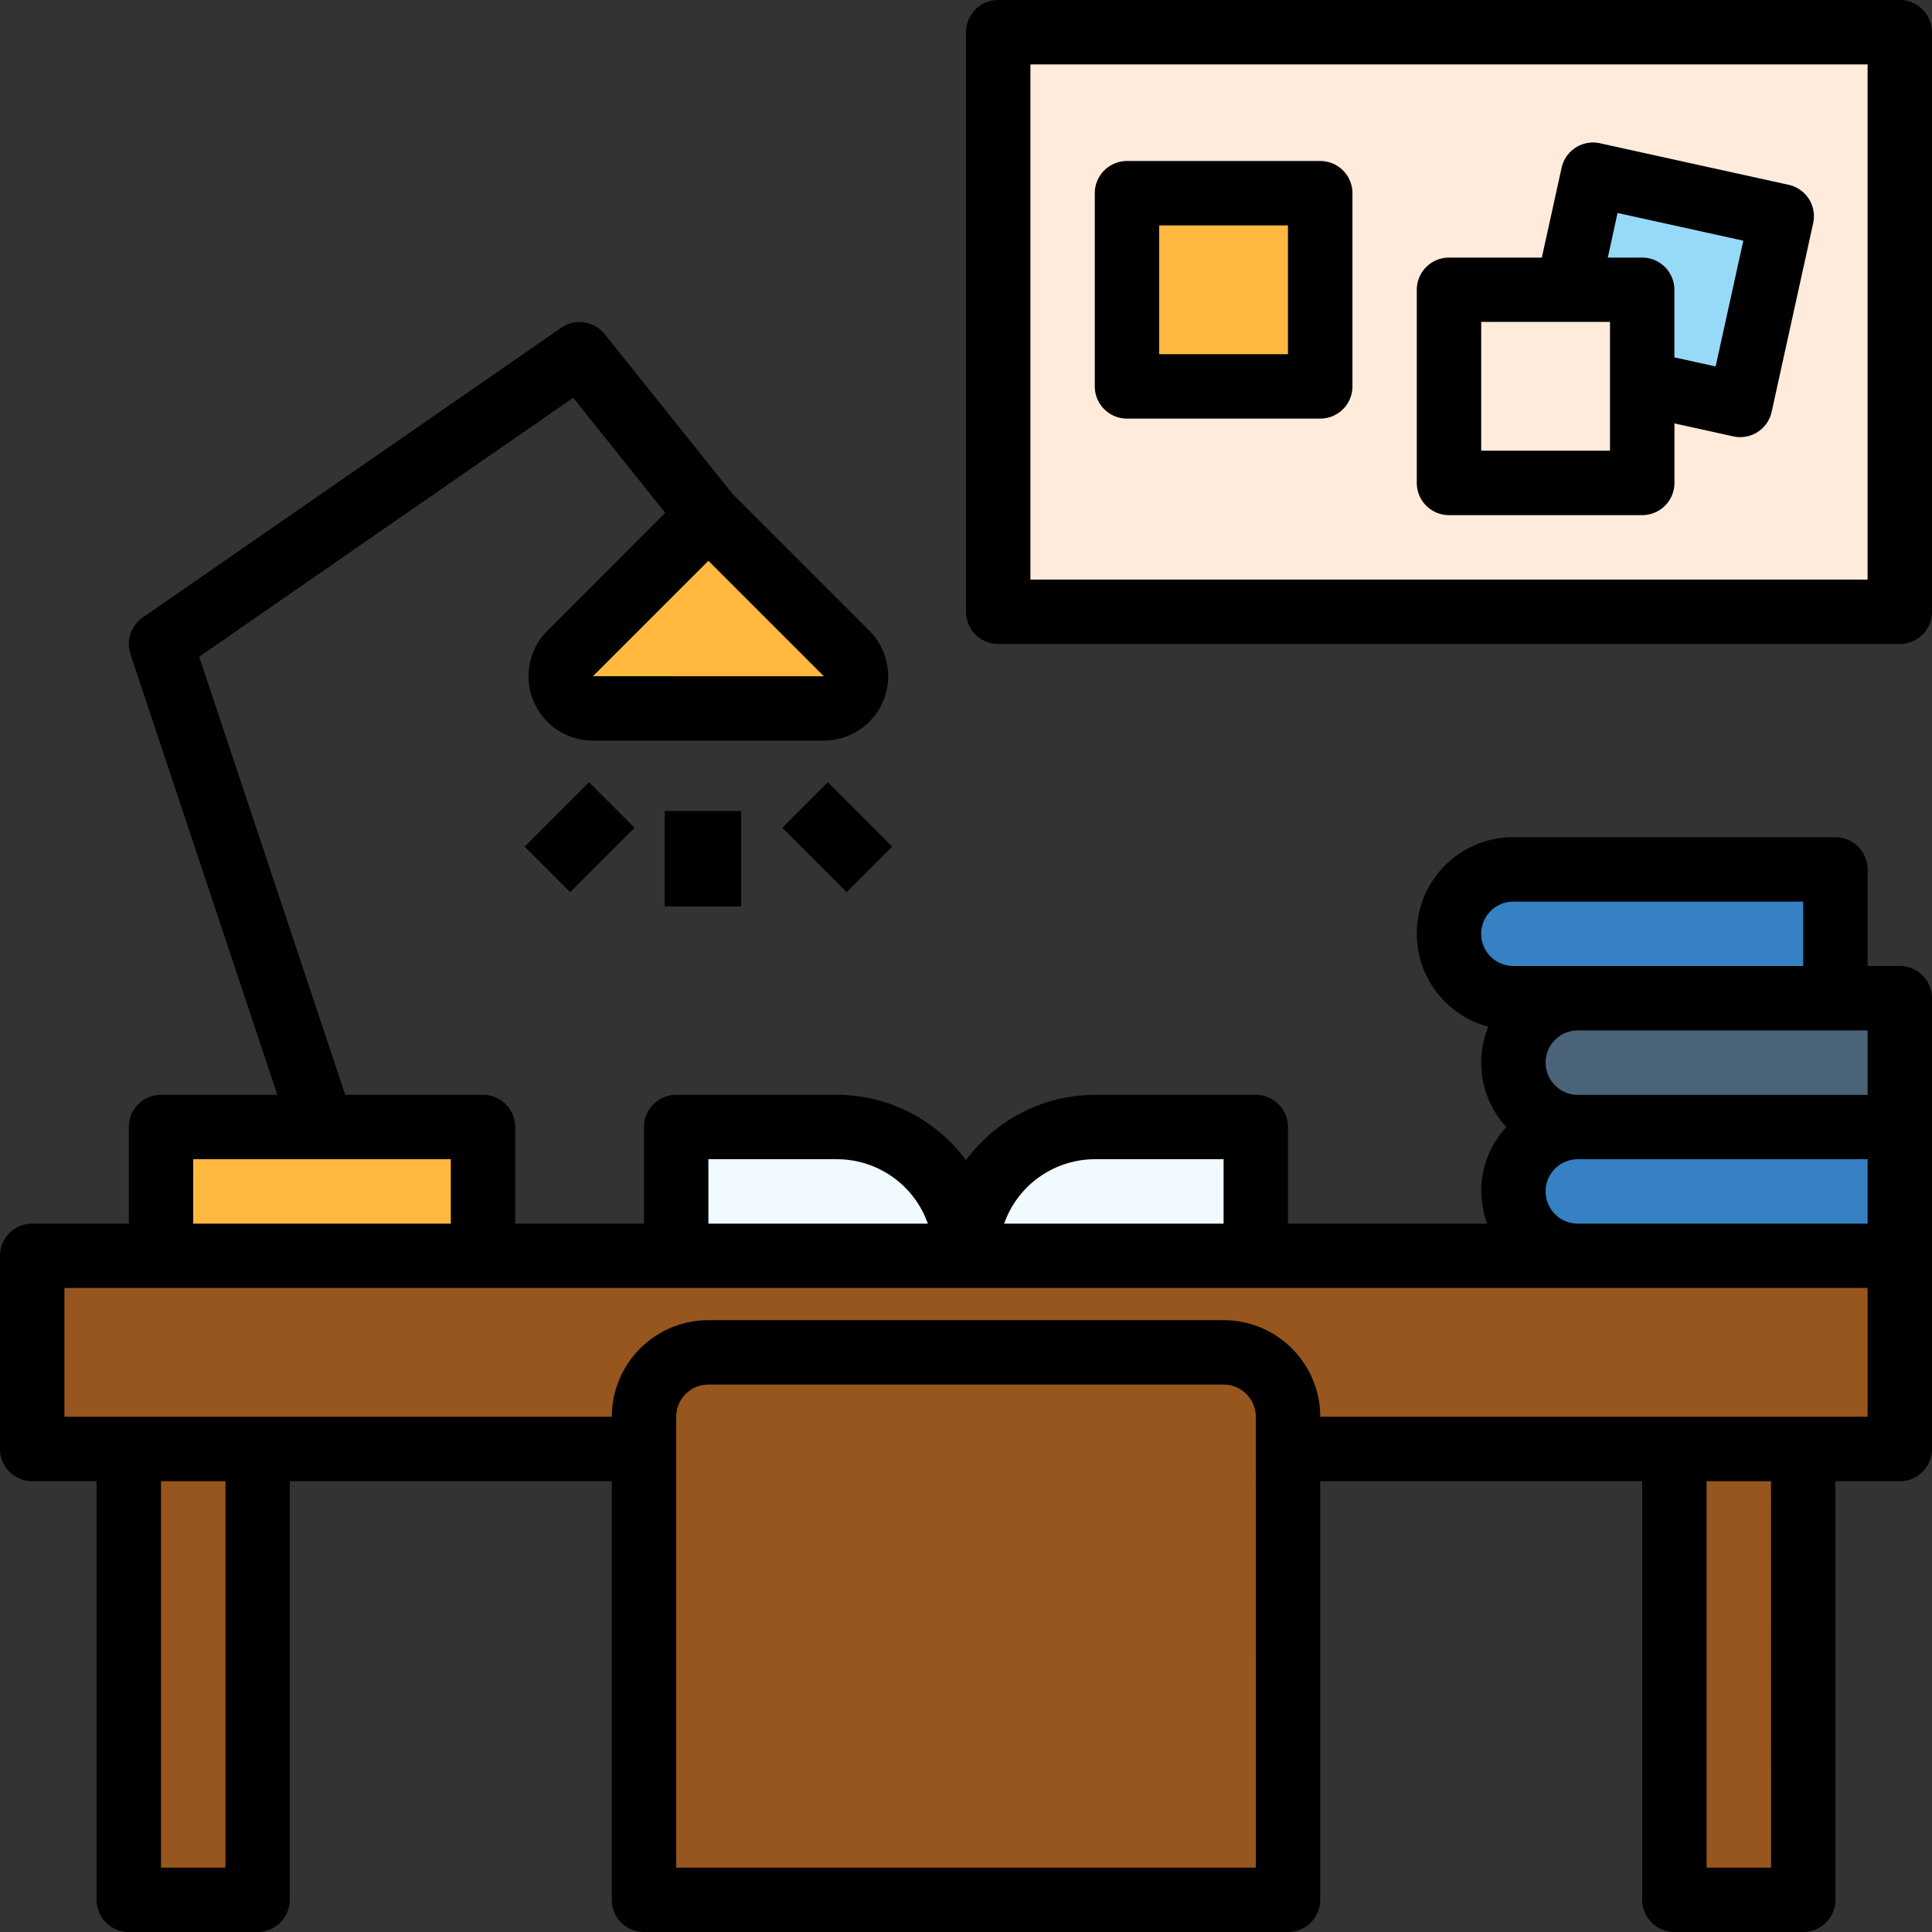 <svg xmlns="http://www.w3.org/2000/svg" width="101.118" height="101.118" viewBox="0 0 101.118 101.118">
  <rect x="0" y="0" width="101.118" height="101.118" fill="#333333" stroke="none"/>
  <g id="desk" transform="translate(0 0)">
    <g id="그룹_3779" data-name="그룹 3779" transform="translate(35.391 58.986)">
      <path id="패스_1935" data-name="패스 1935" d="M255.168,280h-8.427A6.741,6.741,0,0,0,240,286.741h15.168Z" transform="translate(-224.832 -280)" fill="#f0faff"/>
      <path id="패스_1936" data-name="패스 1936" d="M176.427,280H168v6.741h15.168A6.741,6.741,0,0,0,176.427,280Z" transform="translate(-168 -280)" fill="#f0faff"/>
    </g>
    <path id="패스_1937" data-name="패스 1937" d="M88.895,312H8v10.112h5.056v23.594H19.8V322.112H40.021v23.594H73.727V322.112H93.951v23.594h6.741V322.112h5.056V312Z" transform="translate(-6.315 -246.273)" fill="#96561e"/>
    <g id="그룹_3780" data-name="그룹 3780" transform="translate(8.427 26.965)">
      <path id="패스_1938" data-name="패스 1938" d="M56.853,280H40v6.741H56.853Z" transform="translate(-40 -247.979)" fill="#ffb840"/>
      <path id="패스_1939" data-name="패스 1939" d="M140.986,138.112h12.086a1.685,1.685,0,0,0,1.192-2.877L147.03,128l-7.235,7.235A1.685,1.685,0,0,0,140.986,138.112Z" transform="translate(-118.379 -128)" fill="#ffb840"/>
    </g>
    <path id="패스_1940" data-name="패스 1940" d="M376,283.371a3.371,3.371,0,0,0,3.371,3.371h16.853V280H379.371A3.371,3.371,0,0,0,376,283.371Z" transform="translate(-296.791 -221.014)" fill="#3581c4"/>
    <path id="패스_1941" data-name="패스 1941" d="M379.371,248a3.371,3.371,0,0,0,0,6.741h16.853V248H379.371Z" transform="translate(-296.791 -195.755)" fill="#4b6378"/>
    <path id="패스_1942" data-name="패스 1942" d="M380.224,216H363.371a3.371,3.371,0,0,0,0,6.741h16.853Z" transform="translate(-284.161 -170.497)" fill="#3581c4"/>
    <path id="패스_1943" data-name="패스 1943" d="M248,38.335h47.189V8H248Z" transform="translate(-195.756 -6.314)" fill="#ffebdb"/>
    <rect id="사각형_1411" data-name="사각형 1411" width="10" height="10" transform="translate(58.789 10.446)" fill="#ffb840"/>
    <path id="패스_1944" data-name="패스 1944" d="M393.385,54.321l5.127,1.129,2.174-9.875L390.811,43.4l-1.327,6.025h3.9Z" transform="translate(-307.434 -34.257)" fill="#97daf7"/>
    <path id="패스_1945" data-name="패스 1945" d="M370.112,76.9V72H360V82.112h10.112Z" transform="translate(-284.161 -56.832)" fill="#ffebdb"/>
    <rect id="사각형_1412" data-name="사각형 1412" width="4" height="5" transform="translate(34.789 42.446)"/>
    <rect id="사각형_1413" data-name="사각형 1413" width="3.371" height="4.766" transform="translate(46.696 44.311) rotate(135)"/>
    <rect id="사각형_1414" data-name="사각형 1414" width="4.766" height="3.371" transform="translate(33.213 43.325) rotate(135)"/>
    <path id="패스_1946" data-name="패스 1946" d="M99.433,113.709H97.748v-5.056a1.685,1.685,0,0,0-1.685-1.685H79.209a5.044,5.044,0,0,0-1.314,9.917,4.968,4.968,0,0,0,.944,5.251,4.9,4.9,0,0,0-1,5.056H67.412v-5.056a1.685,1.685,0,0,0-1.685-1.685H57.3a8.4,8.4,0,0,0-6.741,3.423,8.4,8.4,0,0,0-6.741-3.423H35.391a1.685,1.685,0,0,0-1.685,1.685v5.056H26.965v-5.056a1.685,1.685,0,0,0-1.685-1.685H18.068L10.425,97.522,30,83.969l4.817,6.02L28.65,96.158a3.37,3.37,0,0,0,2.383,5.754H43.12A3.371,3.371,0,0,0,45.5,96.158l-7.17-7.17-6.682-8.352a1.687,1.687,0,0,0-2.275-.333L7.467,95.47a1.686,1.686,0,0,0-.639,1.919l7.687,23.061H8.427a1.685,1.685,0,0,0-1.685,1.685v5.056H1.685A1.685,1.685,0,0,0,0,128.876v10.112a1.685,1.685,0,0,0,1.685,1.685H5.056v21.909a1.685,1.685,0,0,0,1.685,1.685h6.741a1.685,1.685,0,0,0,1.685-1.685V140.674H32.021v21.909a1.685,1.685,0,0,0,1.685,1.685H67.412a1.685,1.685,0,0,0,1.685-1.685V140.674H85.951v21.909a1.685,1.685,0,0,0,1.685,1.685h6.741a1.685,1.685,0,0,0,1.685-1.685V140.674h3.371a1.685,1.685,0,0,0,1.685-1.685V115.394A1.685,1.685,0,0,0,99.433,113.709Zm-68.4-15.168L37.077,92.5l6.044,6.043Zm49.861,20.224a1.688,1.688,0,0,1,1.685-1.685H97.748v3.371H82.58A1.688,1.688,0,0,1,80.895,118.765Zm-1.685-8.427H94.377v3.371H79.209a1.685,1.685,0,0,1,0-3.371Zm1.685,15.168a1.688,1.688,0,0,1,1.685-1.685H97.748v3.371H82.58A1.688,1.688,0,0,1,80.895,125.506ZM57.3,123.821h6.741v3.371H52.555A5.048,5.048,0,0,1,57.3,123.821Zm-20.224,0h6.741a5.048,5.048,0,0,1,4.745,3.371H37.077Zm-26.965,0H23.594v3.371H10.112ZM11.8,160.9H8.427V140.674H11.8Zm53.93,0H35.391V137.3a1.688,1.688,0,0,1,1.685-1.685H64.042a1.688,1.688,0,0,1,1.685,1.685Zm26.965,0H89.321V140.674h3.371ZM97.748,137.3H69.1a5.062,5.062,0,0,0-5.056-5.056H37.077a5.062,5.062,0,0,0-5.056,5.056H3.371v-6.741H97.748Z" transform="translate(0 -63.149)"/>
    <path id="패스_1947" data-name="패스 1947" d="M288.874,0H241.685A1.685,1.685,0,0,0,240,1.685V32.021a1.685,1.685,0,0,0,1.685,1.685h47.189a1.685,1.685,0,0,0,1.685-1.685V1.685A1.685,1.685,0,0,0,288.874,0Zm-1.685,30.335H243.371V3.371h43.818Z" transform="translate(-189.441 0)"/>
    <path id="패스_1948" data-name="패스 1948" d="M273.685,53.482H283.8a1.685,1.685,0,0,0,1.685-1.685V41.685A1.685,1.685,0,0,0,283.8,40H273.685A1.685,1.685,0,0,0,272,41.685V51.8A1.685,1.685,0,0,0,273.685,53.482Zm1.685-10.112h6.741v6.741h-6.741Z" transform="translate(-214.7 -31.573)"/>
    <path id="패스_1949" data-name="패스 1949" d="M353.685,54.9H363.8a1.685,1.685,0,0,0,1.685-1.685V50.1l3.079.678a1.667,1.667,0,0,0,.364.04,1.685,1.685,0,0,0,1.644-1.323l2.174-9.875a1.685,1.685,0,0,0-1.283-2.008l-9.875-2.175a1.684,1.684,0,0,0-2.009,1.284l-1.035,4.7h-4.857A1.685,1.685,0,0,0,352,43.107V53.219A1.685,1.685,0,0,0,353.685,54.9Zm8.822-15.814,6.583,1.45-1.45,6.583-2.158-.475V43.107a1.685,1.685,0,0,0-1.685-1.685h-1.8Zm-7.136,5.7h6.741v6.741h-6.741Z" transform="translate(-277.847 -27.939)"/>
  </g>
</svg>
